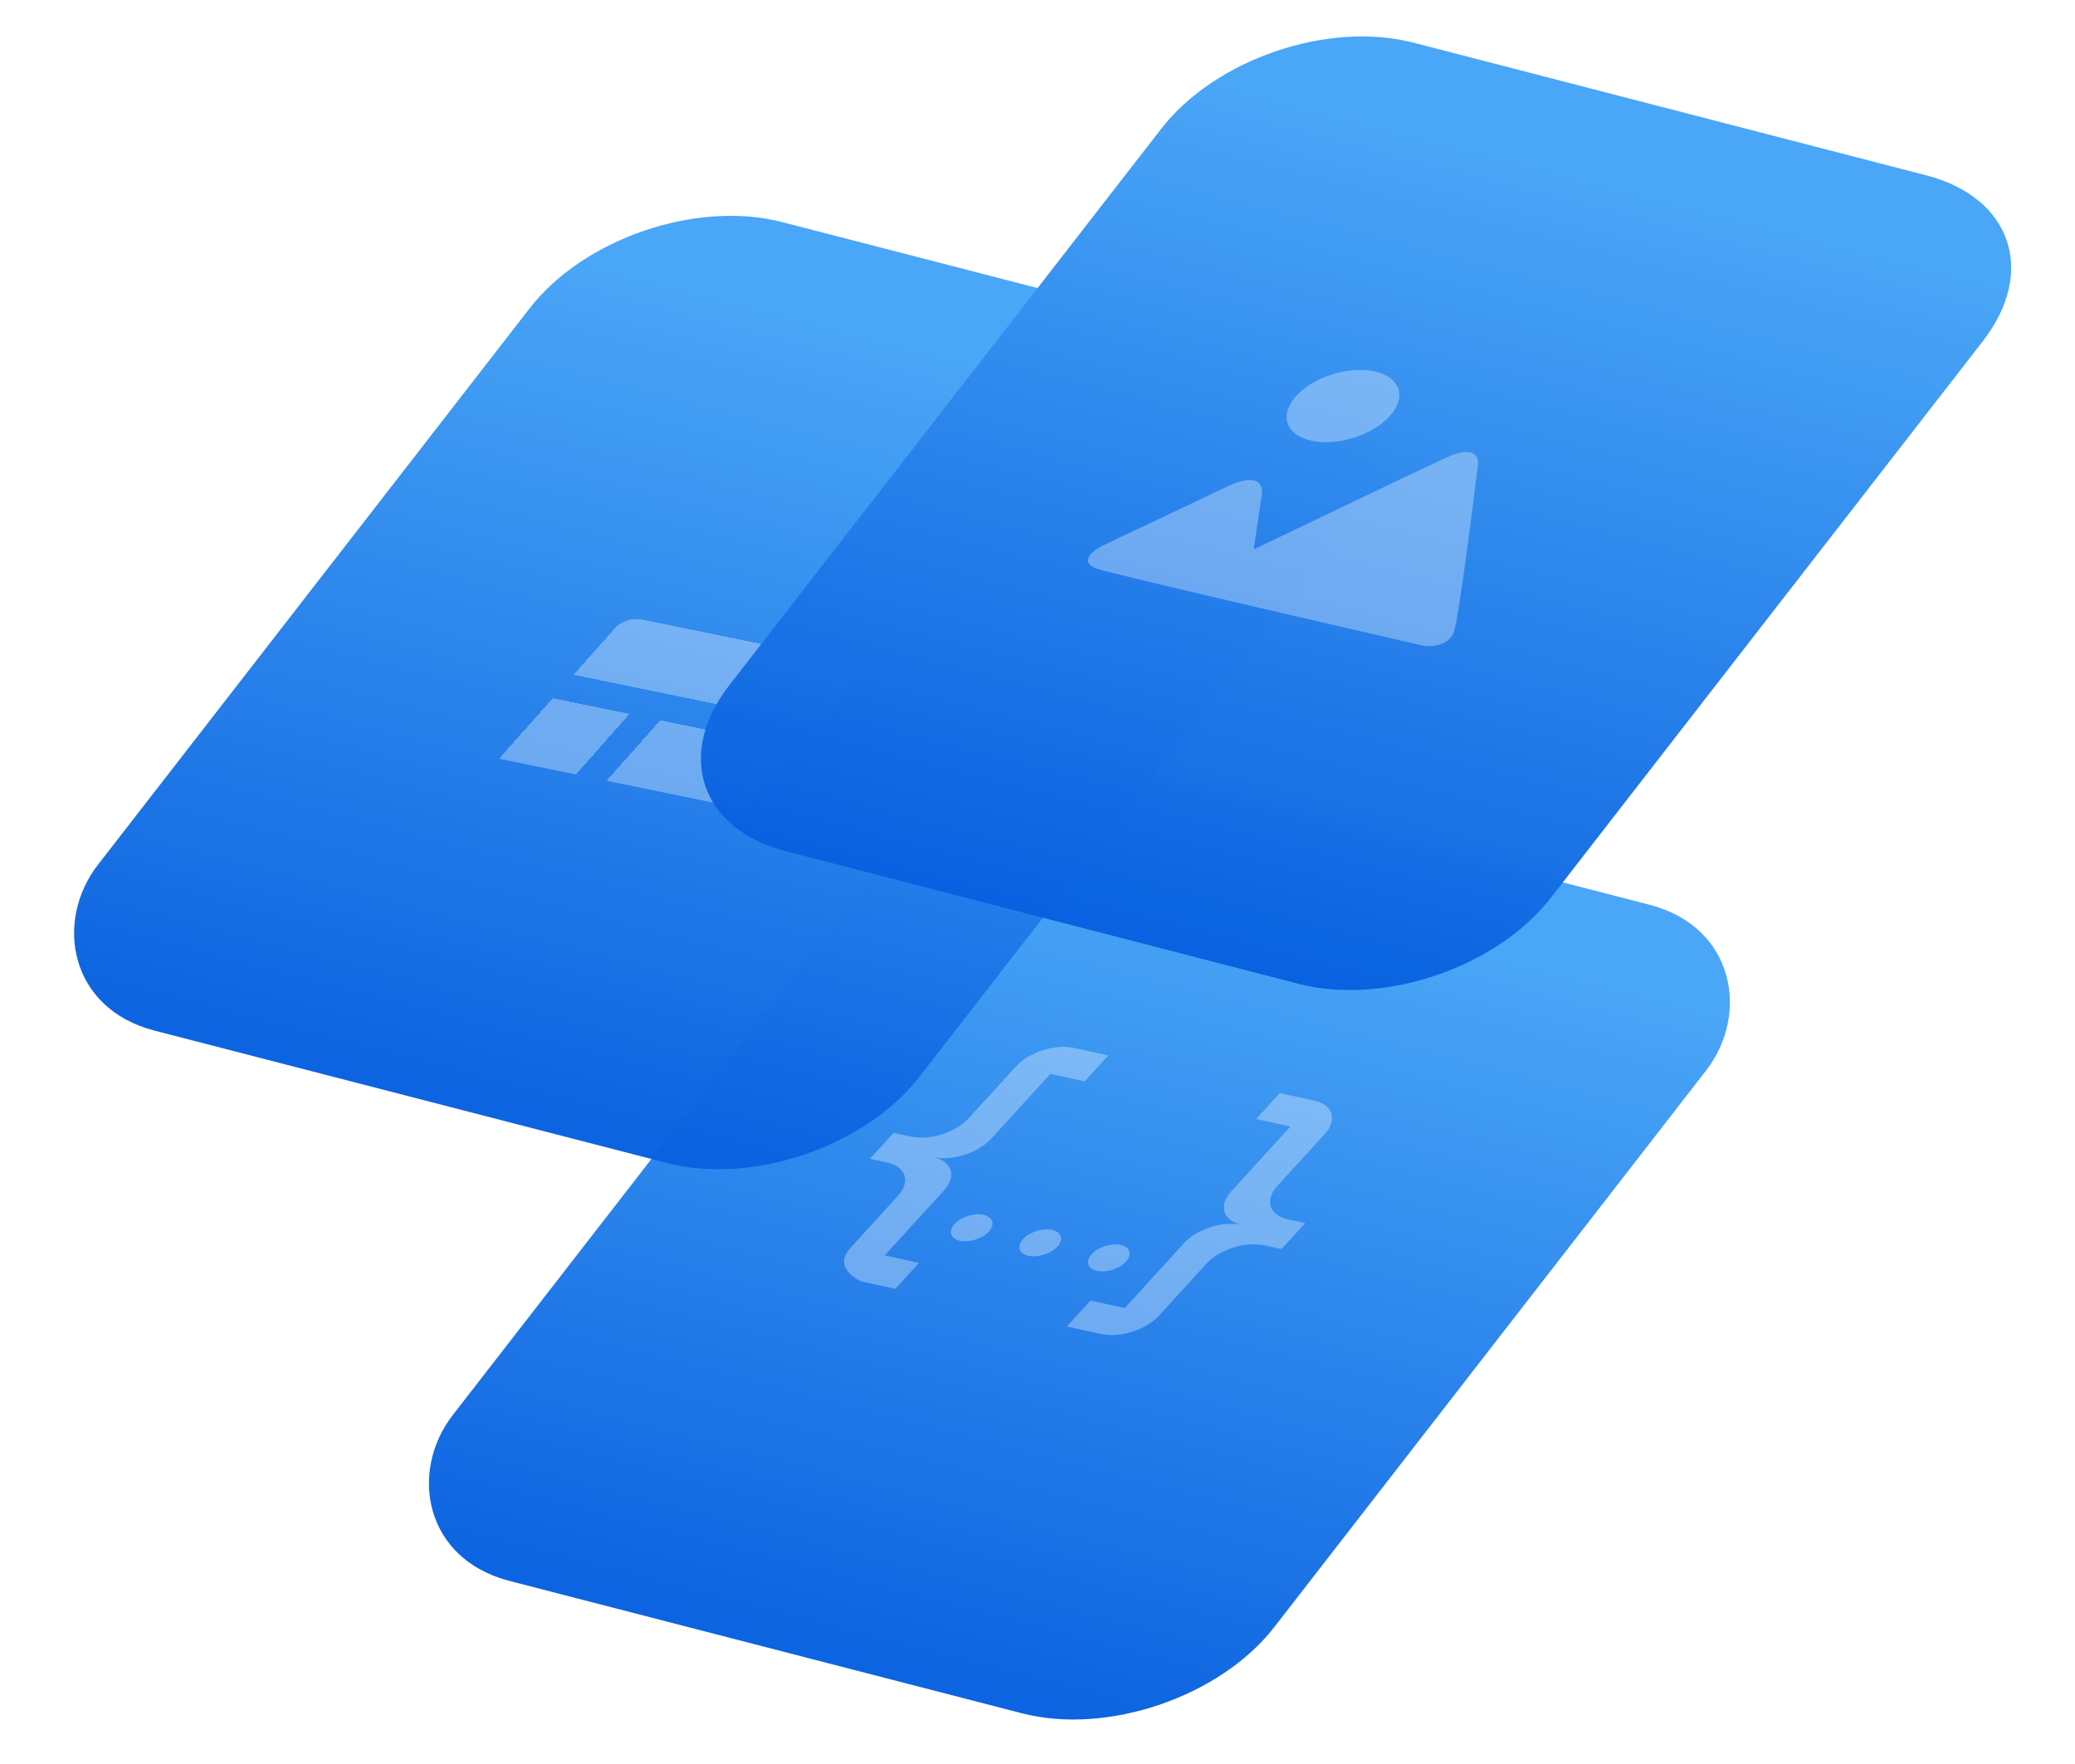 <svg width="520" height="442" viewBox="0 0 520 442" fill="none" xmlns="http://www.w3.org/2000/svg">
<g filter="url(#filter0_d_173_61)">
<rect width="212.65" height="256.469" rx="39.965" transform="matrix(0.968 0.25 -0.613 0.79 246.187 177.526)" fill="url(#paint0_linear_173_61)"/>
</g>
<g filter="url(#filter1_d_173_61)">
<path d="M269.157 254.304L277.749 256.19L271.819 262.688L263.227 260.802L248.401 277.048C246.829 278.772 244.415 280.226 241.692 281.091C238.968 281.956 236.158 282.161 233.879 281.661C236.158 282.161 237.718 283.325 238.218 284.898C238.717 286.47 238.114 288.322 236.541 290.045L221.716 306.291L230.309 308.177L224.379 314.675L215.786 312.789C211.99 310.903 209.862 307.979 213.124 304.405L224.984 291.409C226.556 289.685 227.159 287.834 226.66 286.261C226.161 284.689 224.6 283.525 222.321 283.024L218.024 282.082L223.954 275.583L228.251 276.526C230.53 277.026 233.34 276.821 236.064 275.956C238.787 275.091 241.201 273.637 242.774 271.913L254.634 258.917C256.206 257.193 258.62 255.739 261.344 254.874C264.067 254.009 266.878 253.804 269.157 254.304ZM329.307 267.504C331.586 268.004 333.147 269.169 333.646 270.741C334.145 272.313 333.542 274.165 331.97 275.888L320.11 288.885C318.537 290.608 317.934 292.46 318.433 294.032C318.933 295.605 320.494 296.769 322.773 297.269L327.069 298.212L321.139 304.71L316.843 303.767C314.564 303.267 311.753 303.472 309.03 304.337C306.306 305.202 303.892 306.657 302.32 308.38L290.46 321.377C288.887 323.1 286.473 324.554 283.75 325.419C281.026 326.284 278.216 326.489 275.937 325.989L267.344 324.104L273.274 317.605L281.867 319.491L296.692 303.245C298.264 301.522 300.678 300.067 303.402 299.202C306.125 298.337 308.936 298.132 311.215 298.632C308.936 298.132 307.375 296.968 306.875 295.396C306.376 293.823 306.979 291.972 308.552 290.248L323.377 274.002L314.784 272.117L320.714 265.618L329.307 267.504ZM263.652 299.894C264.791 300.144 265.572 300.726 265.821 301.513C266.071 302.299 265.769 303.225 264.983 304.086C264.197 304.948 262.99 305.675 261.628 306.108C260.266 306.54 258.861 306.643 257.722 306.393C256.582 306.143 255.802 305.56 255.552 304.774C255.302 303.988 255.604 303.062 256.39 302.201C257.176 301.339 258.383 300.612 259.745 300.179C261.107 299.747 262.512 299.644 263.652 299.894ZM246.466 296.123C247.605 296.373 248.386 296.955 248.635 297.741C248.885 298.527 248.584 299.453 247.797 300.315C247.011 301.177 245.804 301.904 244.442 302.336C243.08 302.769 241.675 302.871 240.536 302.621C239.396 302.371 238.616 301.789 238.366 301.003C238.116 300.217 238.418 299.291 239.204 298.429C239.991 297.567 241.198 296.84 242.559 296.408C243.921 295.975 245.326 295.873 246.466 296.123ZM280.837 303.666C281.977 303.916 282.757 304.498 283.007 305.284C283.257 306.07 282.955 306.996 282.169 307.858C281.382 308.719 280.176 309.447 278.814 309.879C277.452 310.312 276.047 310.414 274.907 310.164C273.768 309.914 272.987 309.332 272.738 308.546C272.488 307.76 272.79 306.834 273.576 305.972C274.362 305.11 275.569 304.383 276.931 303.951C278.293 303.518 279.698 303.416 280.837 303.666Z" fill="white" fill-opacity="0.33"/>
</g>
<rect width="212.65" height="256.469" rx="39.965" transform="matrix(0.968 0.25 -0.613 0.79 157.263 45.64)" fill="url(#paint1_linear_173_61)"/>
<g clip-path="url(#clip0_173_61)">
<g filter="url(#filter2_d_173_61)">
<path d="M157.766 148.227L129.083 180.537L113.693 177.38C112.672 177.17 111.969 176.66 111.736 175.961C111.503 175.262 111.761 174.432 112.453 173.653L138.528 144.28L157.766 148.227ZM215.48 160.065L189.404 189.438C188.713 190.217 187.644 190.881 186.434 191.284C185.223 191.687 183.97 191.795 182.949 191.586L136.778 182.115L165.461 149.805L215.48 160.065ZM229.885 138.715C230.905 138.925 231.609 139.435 231.842 140.134C232.074 140.832 231.816 141.663 231.125 142.442L220.695 154.191L143.743 138.406L154.173 126.657C154.865 125.878 155.933 125.214 157.144 124.811C158.355 124.408 159.608 124.299 160.628 124.509L229.885 138.715Z" fill="white" fill-opacity="0.33" shape-rendering="crispEdges"/>
</g>
</g>
<path d="M291.016 32.249C304.55 14.813 332.845 5.16 354.214 10.688L482.703 43.929C504.071 49.457 510.423 68.073 496.888 85.509L388.637 224.963C375.103 242.398 346.808 252.051 325.439 246.523L196.95 213.282C175.581 207.754 169.23 189.138 182.765 171.703L291.016 32.249Z" fill="url(#paint2_linear_173_61)"/>
<g filter="url(#filter3_d_173_61)">
<path d="M357.005 156.291C358.984 156.513 363.231 156.099 364.386 152.668C365.541 149.238 368.842 123.475 370.348 111.023C370.683 109.003 369.554 105.797 362.349 109.129C355.144 112.46 327.245 125.817 314.195 132.08L316.167 118.564C316.677 116.185 315.609 112.432 307.257 116.455C298.905 120.477 282.857 128.054 275.877 131.34C273.619 132.595 270.308 135.484 275.125 136.995C279.943 138.506 331.719 150.489 357.005 156.291Z" fill="white" fill-opacity="0.33"/>
<circle r="11.861" transform="matrix(0.973 0.23 -0.686 0.727 336.549 96.167)" fill="white" fill-opacity="0.33"/>
</g>
<defs>
<filter id="filter0_d_173_61" x="95.325" y="180.982" width="350.332" height="260.931" filterUnits="userSpaceOnUse" color-interpolation-filters="sRGB">
<feFlood flood-opacity="0" result="BackgroundImageFix"/>
<feColorMatrix in="SourceAlpha" type="matrix" values="0 0 0 0 0 0 0 0 0 0 0 0 0 0 0 0 0 0 127 0" result="hardAlpha"/>
<feOffset dy="5.995"/>
<feGaussianBlur stdDeviation="5.495"/>
<feComposite in2="hardAlpha" operator="out"/>
<feColorMatrix type="matrix" values="0 0 0 0 0.104 0 0 0 0 0.104 0 0 0 0 0.104 0 0 0 0.61 0"/>
<feBlend mode="normal" in2="BackgroundImageFix" result="effect1_dropShadow_173_61"/>
<feBlend mode="normal" in="SourceGraphic" in2="effect1_dropShadow_173_61" result="shape"/>
</filter>
<filter id="filter1_d_173_61" x="184.252" y="246.376" width="176.588" height="104.079" filterUnits="userSpaceOnUse" color-interpolation-filters="sRGB">
<feFlood flood-opacity="0" result="BackgroundImageFix"/>
<feColorMatrix in="SourceAlpha" type="matrix" values="0 0 0 0 0 0 0 0 0 0 0 0 0 0 0 0 0 0 127 0" result="hardAlpha"/>
<feOffset dy="8.269"/>
<feGaussianBlur stdDeviation="4.135"/>
<feComposite in2="hardAlpha" operator="out"/>
<feColorMatrix type="matrix" values="0 0 0 0 1 0 0 0 0 1 0 0 0 0 1 0 0 0 0.1 0"/>
<feBlend mode="normal" in2="BackgroundImageFix" result="effect1_dropShadow_173_61"/>
<feBlend mode="normal" in="SourceGraphic" in2="effect1_dropShadow_173_61" result="shape"/>
</filter>
<filter id="filter2_d_173_61" x="80.982" y="124.404" width="181.613" height="128.626" filterUnits="userSpaceOnUse" color-interpolation-filters="sRGB">
<feFlood flood-opacity="0" result="BackgroundImageFix"/>
<feColorMatrix in="SourceAlpha" type="matrix" values="0 0 0 0 0 0 0 0 0 0 0 0 0 0 0 0 0 0 127 0" result="hardAlpha"/>
<feOffset dy="30.67"/>
<feGaussianBlur stdDeviation="15.335"/>
<feComposite in2="hardAlpha" operator="out"/>
<feColorMatrix type="matrix" values="0 0 0 0 1 0 0 0 0 1 0 0 0 0 1 0 0 0 0.1 0"/>
<feBlend mode="normal" in2="BackgroundImageFix" result="effect1_dropShadow_173_61"/>
<feBlend mode="normal" in="SourceGraphic" in2="effect1_dropShadow_173_61" result="shape"/>
</filter>
<filter id="filter3_d_173_61" x="267.074" y="82.085" width="133.508" height="85.408" filterUnits="userSpaceOnUse" color-interpolation-filters="sRGB">
<feFlood flood-opacity="0" result="BackgroundImageFix"/>
<feColorMatrix in="SourceAlpha" type="matrix" values="0 0 0 0 0 0 0 0 0 0 0 0 0 0 0 0 0 0 127 0" result="hardAlpha"/>
<feOffset dy="5.576"/>
<feGaussianBlur stdDeviation="2.788"/>
<feComposite in2="hardAlpha" operator="out"/>
<feColorMatrix type="matrix" values="0 0 0 0 1 0 0 0 0 1 0 0 0 0 1 0 0 0 0.1 0"/>
<feBlend mode="normal" in2="BackgroundImageFix" result="effect1_dropShadow_173_61"/>
<feBlend mode="normal" in="SourceGraphic" in2="effect1_dropShadow_173_61" result="shape"/>
</filter>
<linearGradient id="paint0_linear_173_61" x1="79.617" y1="23.742" x2="79.617" y2="280.21" gradientUnits="userSpaceOnUse">
<stop stop-color="#4AA6F7"/>
<stop offset="1" stop-color="#0159DD" stop-opacity="0.98"/>
</linearGradient>
<linearGradient id="paint1_linear_173_61" x1="79.617" y1="23.742" x2="79.617" y2="280.21" gradientUnits="userSpaceOnUse">
<stop stop-color="#4AA6F7"/>
<stop offset="1" stop-color="#0159DD" stop-opacity="0.98"/>
</linearGradient>
<linearGradient id="paint2_linear_173_61" x1="378.043" y1="39.374" x2="319.053" y2="267.392" gradientUnits="userSpaceOnUse">
<stop stop-color="#4AA6F7"/>
<stop offset="1" stop-color="#0159DD" stop-opacity="0.98"/>
</linearGradient>
<clipPath id="clip0_173_61">
<rect width="94.264" height="94.264" fill="white" transform="matrix(0.98 0.201 -0.664 0.748 156.909 113.329)"/>
</clipPath>
</defs>
</svg>
